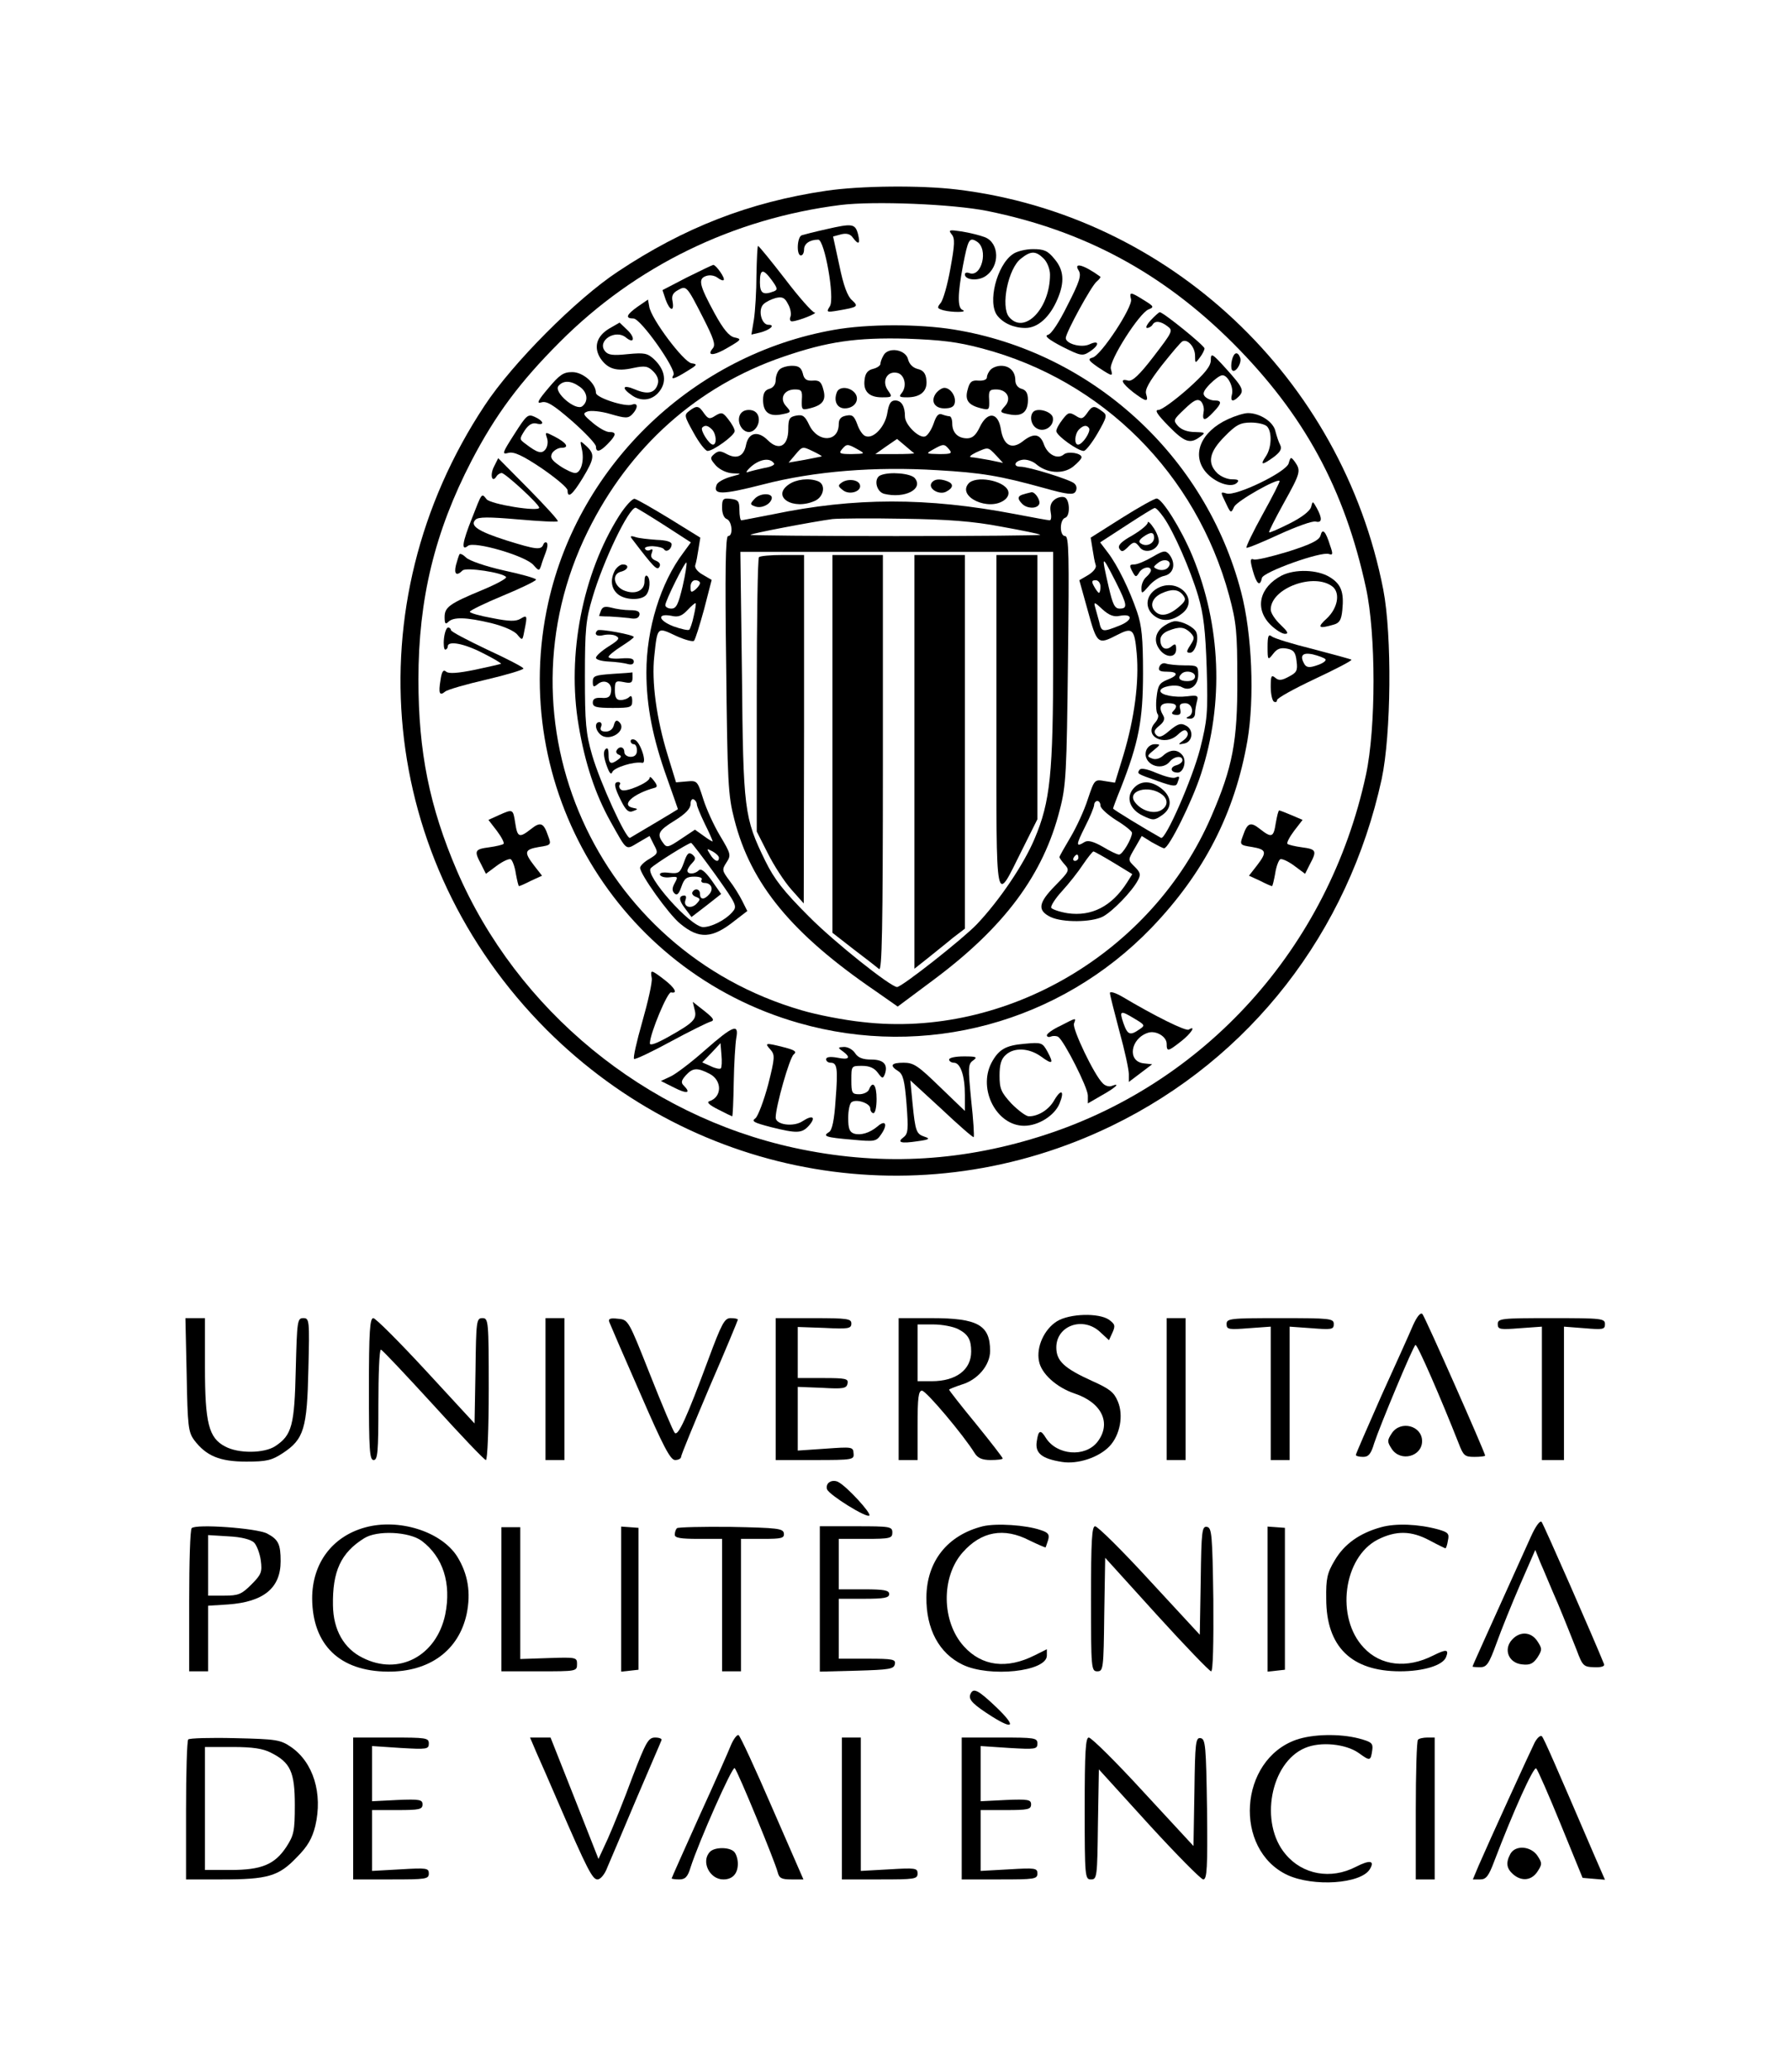 <?xml version="1.0" standalone="no"?>
<!DOCTYPE svg PUBLIC "-//W3C//DTD SVG 20010904//EN"
 "http://www.w3.org/TR/2001/REC-SVG-20010904/DTD/svg10.dtd">
<svg version="1.0" xmlns="http://www.w3.org/2000/svg"
 width="568pt" height="657pt" viewBox="0 0 568 657"
 preserveAspectRatio="xMidYMid meet">

<g transform="translate(0,657) scale(0.1,-0.1)"
fill="#000000" stroke="none">
<path d="M2620 5965 c-244 -36 -451 -117 -660 -256 -132 -87 -335 -291 -423
-425 -419 -633 -338 -1444 197 -1980 477 -476 1188 -597 1792 -304 439 213
750 613 856 1100 30 142 33 454 5 600 -131 672 -680 1188 -1352 1269 -116 14
-307 12 -415 -4z m511 -64 c306 -62 556 -196 780 -420 225 -226 353 -461 421
-775 32 -146 32 -445 0 -593 -118 -548 -512 -985 -1037 -1148 -259 -81 -514
-92 -776 -35 -473 103 -879 436 -1070 879 -87 203 -122 377 -122 606 0 256 52
469 168 693 76 146 153 250 280 377 240 241 550 392 891 435 106 13 355 3 465
-19z"/>
<path d="M2620 5843 c-36 -8 -71 -17 -77 -19 -15 -4 -18 -64 -3 -64 6 0 10 9
10 19 0 18 18 31 45 31 20 0 53 -185 37 -211 -12 -19 -11 -20 25 -14 64 11 67
13 45 33 -14 12 -27 46 -40 110 l-20 92 26 7 c17 4 29 1 37 -11 18 -24 24 -20
16 12 -9 33 -18 34 -101 15z"/>
<path d="M3018 5827 c11 -13 10 -32 -4 -109 -9 -51 -23 -100 -31 -109 -12 -15
-11 -17 9 -23 27 -7 79 -7 61 1 -17 6 -16 51 1 141 16 83 20 91 44 76 38 -24
15 -115 -24 -100 -8 3 -14 1 -14 -4 0 -18 41 -22 65 -6 47 31 45 106 -2 124
-16 6 -48 14 -73 18 -40 6 -43 5 -32 -9z"/>
<path d="M2399 5698 c0 -51 -4 -115 -8 -141 l-8 -48 26 6 c32 8 52 25 28 25
-22 0 -34 47 -16 65 8 8 25 16 39 20 21 5 29 1 39 -19 8 -13 11 -32 8 -40 -4
-9 -1 -16 6 -15 19 1 84 27 70 28 -7 1 -49 48 -93 106 -45 58 -83 105 -86 105
-2 0 -4 -42 -5 -92z m49 -17 c18 -25 19 -30 6 -35 -34 -13 -44 -6 -44 29 0 43
10 44 38 6z"/>
<path d="M3212 5764 c-51 -35 -81 -154 -49 -195 19 -24 52 -39 89 -39 40 0 78
35 102 92 23 54 20 92 -10 127 -21 26 -33 31 -68 31 -23 0 -52 -7 -64 -16z
m98 -14 c11 -11 20 -33 20 -51 0 -108 -82 -192 -130 -134 -27 33 -3 154 38
185 31 25 47 25 72 0z"/>
<path d="M2178 5690 l-77 -40 10 -30 c13 -36 28 -40 22 -6 -4 18 1 27 17 36
27 15 28 14 80 -88 33 -65 40 -85 31 -96 -22 -26 3 -25 48 2 43 25 44 27 20
32 -17 4 -35 26 -62 75 -50 92 -54 111 -27 120 12 4 27 1 36 -6 8 -6 17 -10
19 -7 6 5 -24 48 -33 48 -4 -1 -42 -19 -84 -40z"/>
<path d="M3421 5712 c9 -15 3 -35 -35 -109 -27 -55 -52 -93 -63 -95 -12 -3 3
-15 45 -37 60 -30 65 -31 88 -16 32 21 31 38 -1 23 -26 -12 -75 2 -75 20 0 17
82 167 98 179 8 7 14 14 11 16 -51 37 -86 47 -68 19z"/>
<path d="M3587 5621 c6 -24 -95 -178 -122 -185 -16 -4 -14 -9 18 -31 46 -30
47 -30 40 -5 -7 25 91 179 120 189 18 7 16 10 -15 29 -43 27 -47 27 -41 3z"/>
<path d="M2023 5598 c-37 -26 -41 -38 -14 -38 23 0 137 -162 127 -179 -11 -17
3 -13 43 12 33 20 34 22 14 25 -25 4 -129 142 -134 180 l-4 22 -32 -22z"/>
<path d="M3650 5555 c-13 -14 -18 -25 -12 -25 6 0 14 5 17 10 8 14 26 12 48
-5 18 -13 15 -18 -44 -95 -46 -60 -68 -80 -81 -77 -28 8 -21 -8 16 -37 41 -31
49 -32 41 -6 -5 14 9 39 50 92 32 40 61 75 66 76 17 7 39 -20 39 -46 0 -25 1
-25 15 -6 8 10 15 24 15 29 0 9 -131 115 -142 115 -2 0 -15 -11 -28 -25z"/>
<path d="M1932 5528 c-40 -24 -50 -59 -28 -94 23 -34 51 -43 104 -31 38 8 47
6 64 -11 13 -13 18 -27 14 -40 -9 -29 -32 -34 -72 -17 -40 17 -45 5 -8 -20 32
-21 68 -13 89 19 20 30 12 66 -21 97 -21 19 -30 21 -83 16 -47 -5 -62 -3 -72
9 -27 33 33 72 67 43 26 -21 29 1 3 25 l-24 23 -33 -19z"/>
<path d="M2645 5524 c-444 -78 -808 -425 -906 -864 -130 -583 219 -1170 794
-1334 401 -115 829 1 1119 302 166 173 264 363 304 593 23 134 15 339 -20 472
-112 431 -473 761 -911 832 -111 18 -274 18 -380 -1z m470 -59 c382 -101 678
-397 783 -783 23 -86 26 -115 26 -267 1 -196 -15 -278 -82 -433 -186 -432
-651 -706 -1107 -653 -58 6 -145 23 -192 37 -653 189 -977 915 -679 1519 132
268 348 461 621 554 140 48 230 61 390 57 110 -4 161 -10 240 -31z"/>
<path d="M2802 5443 c-6 -10 -10 -22 -10 -28 -1 -5 -11 -12 -24 -15 -16 -4
-24 -14 -26 -34 -5 -37 14 -56 55 -56 33 0 34 1 19 22 -20 28 -4 61 27 56 25
-3 35 -41 17 -64 -10 -12 -8 -14 17 -14 43 0 65 20 61 55 -2 21 -10 31 -28 35
-15 4 -26 15 -30 30 -7 32 -63 41 -78 13z"/>
<path d="M2472 5398 c-7 -7 -12 -22 -12 -34 0 -13 -8 -24 -20 -27 -14 -4 -20
-14 -20 -35 0 -39 19 -54 59 -46 31 6 31 7 14 26 -22 24 -7 53 28 53 21 0 24
-4 22 -33 -1 -32 0 -33 25 -27 41 10 53 26 43 60 -6 24 -13 30 -34 28 -19 -1
-27 4 -31 23 -5 18 -13 24 -34 24 -15 0 -33 -5 -40 -12z"/>
<path d="M3142 5398 c-7 -7 -12 -18 -12 -24 0 -8 -11 -12 -27 -11 -21 2 -28
-4 -34 -28 -10 -34 2 -50 43 -60 25 -6 26 -5 25 27 -2 29 1 33 22 33 35 0 50
-29 28 -53 -17 -19 -17 -20 14 -26 40 -8 59 7 59 46 0 21 -6 31 -20 35 -12 3
-20 14 -20 27 0 28 -18 46 -45 46 -12 0 -26 -5 -33 -12z"/>
<path d="M2654 5326 c-11 -28 1 -51 25 -51 32 0 49 28 32 49 -17 20 -50 21
-57 2z"/>
<path d="M2970 5325 c-20 -25 -8 -50 25 -50 21 0 31 5 33 18 4 21 -14 47 -33
47 -7 0 -18 -7 -25 -15z"/>
<path d="M2814 5260 c-7 -43 -44 -83 -69 -73 -8 2 -20 19 -26 37 -10 27 -16
32 -35 28 -17 -3 -24 -11 -24 -27 0 -57 -65 -60 -93 -4 -14 30 -21 35 -42 31
-21 -4 -25 -10 -25 -43 0 -54 -30 -70 -65 -35 -31 31 -61 25 -69 -15 -7 -36
-29 -46 -61 -29 -20 11 -27 11 -40 0 -14 -12 -13 -15 6 -37 14 -14 35 -23 53
-24 30 -1 30 -1 -7 -11 -21 -6 -41 -17 -44 -25 -13 -33 15 -33 148 1 162 42
354 57 551 45 141 -8 199 -18 337 -56 78 -22 95 -23 102 -12 5 9 4 19 -4 26
-13 12 -144 53 -171 53 -24 0 -19 18 7 22 12 2 31 -4 42 -13 34 -30 86 -34
118 -9 15 12 27 25 27 30 0 13 -43 20 -56 9 -20 -17 -51 -1 -63 31 -12 35 -33
38 -68 10 -35 -27 -61 -12 -69 40 -9 54 -43 56 -67 5 -12 -25 -23 -35 -40 -35
-29 0 -47 18 -47 47 0 13 -4 23 -9 23 -5 0 -16 3 -24 6 -11 4 -18 -5 -26 -29
-7 -20 -19 -38 -27 -41 -19 -7 -64 37 -64 63 0 33 -11 51 -31 51 -14 0 -20
-10 -25 -40z m85 -127 c2 -2 -24 -3 -60 -3 l-63 0 34 24 35 24 25 -21 c14 -12
27 -23 29 -24z m-293 -10 c0 -1 -24 -5 -53 -11 l-52 -9 22 26 c21 25 22 26 53
11 17 -8 31 -16 30 -17z m114 22 c25 -14 24 -14 -19 -15 -37 0 -42 2 -31 15
15 18 18 18 50 0z m290 0 c11 -13 6 -15 -31 -15 -43 1 -44 1 -19 15 32 18 35
18 50 0z m149 -19 l22 -24 -43 9 c-24 4 -50 9 -58 9 -8 1 -1 7 15 15 40 18 38
18 64 -9z m-704 -26 c3 -4 -11 -11 -31 -14 -19 -4 -43 -10 -52 -13 -9 -4 -4 5
12 19 28 23 59 27 71 8z"/>
<path d="M2186 5267 c-17 -13 -16 -16 14 -70 17 -31 37 -57 44 -57 18 0 86 49
86 63 0 7 -9 23 -20 37 -17 22 -21 24 -41 12 -18 -12 -23 -11 -36 7 -17 25
-23 26 -47 8z m72 -59 c14 -14 16 -48 3 -48 -12 0 -41 46 -34 54 9 9 18 7 31
-6z"/>
<path d="M3447 5259 c-13 -18 -18 -19 -36 -7 -20 12 -24 10 -41 -12 -11 -14
-20 -30 -20 -37 0 -14 68 -63 87 -63 6 0 26 25 44 56 31 54 31 58 14 70 -25
19 -31 18 -48 -7z m7 -47 c6 -11 -21 -52 -35 -52 -13 0 -11 34 3 48 14 14 25
15 32 4z"/>
<path d="M2345 5250 c-7 -23 10 -50 30 -50 20 0 37 27 30 50 -4 13 -15 20 -30
20 -15 0 -26 -7 -30 -20z"/>
<path d="M3277 5264 c-13 -14 -7 -43 12 -53 24 -13 55 8 50 35 -4 19 -48 32
-62 18z"/>
<path d="M2793 5063 c-23 -9 -15 -52 11 -59 65 -16 126 15 97 50 -13 15 -79
21 -108 9z"/>
<path d="M2502 5034 c-57 -39 13 -84 83 -52 28 13 35 52 9 62 -28 11 -69 6
-92 -10z"/>
<path d="M2670 5040 c-13 -9 -13 -12 4 -25 21 -16 60 -3 53 18 -5 16 -38 20
-57 7z"/>
<path d="M2954 5038 c-11 -18 25 -39 47 -27 23 12 24 25 3 33 -24 9 -42 7 -50
-6z"/>
<path d="M3071 5036 c-35 -42 65 -88 114 -52 11 8 16 19 12 30 -13 33 -104 49
-126 22z"/>
<path d="M2394 4989 c-16 -17 -16 -19 1 -25 19 -7 46 5 52 23 7 20 -35 21 -53
2z"/>
<path d="M3248 5003 c-21 -5 -23 -14 -6 -31 15 -15 45 -16 53 -2 7 11 -12 41
-24 39 -3 -1 -14 -3 -23 -6z"/>
<path d="M3345 4986 c-12 -9 -16 -21 -13 -39 3 -15 2 -27 -3 -27 -4 0 -54 9
-111 20 -278 53 -508 53 -767 -1 -52 -10 -97 -19 -100 -19 -3 0 -6 15 -6 33 0
28 -4 32 -27 35 -25 3 -28 0 -28 -28 0 -18 6 -33 15 -36 17 -7 21 -54 4 -54
-8 0 -10 -115 -6 -407 4 -376 6 -415 26 -492 52 -205 183 -363 448 -544 l70
-49 114 85 c224 167 348 333 400 539 20 76 22 118 26 476 4 333 3 392 -9 392
-18 0 -18 52 0 58 17 5 15 59 -2 65 -8 3 -22 0 -31 -7z m-170 -86 c66 -12 122
-23 124 -26 2 -2 -203 -4 -457 -4 -254 0 -462 2 -462 4 0 4 200 42 260 50 19
2 121 3 225 1 141 -2 221 -8 310 -25z m165 -414 c0 -370 -9 -458 -59 -576 -34
-81 -111 -195 -183 -271 -45 -47 -238 -199 -253 -199 -20 0 -199 142 -280 224
-80 80 -109 117 -138 176 -67 137 -70 161 -74 593 l-5 387 496 0 496 0 0 -334z"/>
<path d="M2407 4803 c-4 -3 -7 -201 -7 -438 l0 -432 35 -69 c19 -38 52 -89 74
-114 l40 -45 1 553 0 552 -68 0 c-38 0 -72 -3 -75 -7z"/>
<path d="M2640 4211 l0 -599 68 -53 c37 -28 73 -56 80 -62 9 -7 12 124 12 652
l0 661 -80 0 -80 0 0 -599z"/>
<path d="M2900 4154 l0 -656 43 34 c23 19 59 47 79 64 l38 29 0 593 0 592 -80
0 -80 0 0 -656z"/>
<path d="M3160 4279 c0 -604 -5 -577 80 -407 l50 100 0 419 0 419 -65 0 -65 0
0 -531z"/>
<path d="M1964 4935 c-116 -183 -167 -442 -129 -665 20 -120 53 -219 101 -305
54 -96 47 -91 88 -67 l36 21 14 -28 c14 -26 13 -28 -15 -45 -16 -9 -29 -22
-29 -28 0 -20 91 -148 127 -177 60 -50 102 -48 174 10 l39 30 -16 32 c-9 18
-27 47 -41 65 -23 31 -24 34 -9 57 15 23 14 27 -20 84 -20 33 -44 86 -54 118
-18 57 -19 58 -52 55 l-34 -3 -27 88 c-35 114 -51 232 -42 312 10 94 9 93 68
65 28 -13 55 -20 58 -16 4 4 18 49 32 100 l24 93 -29 17 c-16 9 -26 22 -23 30
3 8 7 30 10 50 l6 37 -97 60 c-54 33 -103 61 -111 63 -7 2 -29 -22 -49 -53z
m142 -30 l85 -55 -24 -33 c-72 -95 -117 -241 -117 -379 0 -107 20 -209 66
-337 19 -53 34 -97 34 -97 0 -1 -128 -77 -152 -91 -12 -6 -95 176 -120 262
-20 69 -23 103 -23 250 0 149 3 180 24 250 34 116 115 285 137 285 2 0 43 -25
90 -55z m59 -194 c-14 -58 -20 -71 -36 -71 -10 0 -19 5 -19 11 0 14 63 140 67
135 2 -2 -3 -36 -12 -75z m55 10 c0 -5 -7 -14 -15 -21 -13 -10 -15 -9 -15 9 0
12 6 21 15 21 8 0 15 -4 15 -9z m-20 -105 c-4 -20 -11 -40 -14 -43 -3 -3 -26
2 -51 11 -48 19 -52 42 -5 33 21 -5 33 0 50 18 13 14 25 24 26 22 2 -1 -1 -20
-6 -41z m10 -597 c0 -5 11 -32 25 -61 14 -28 25 -53 25 -56 0 -2 -13 6 -28 17
l-28 20 -45 -30 c-40 -27 -45 -28 -56 -12 -21 28 -15 39 37 71 34 21 50 38 50
52 0 12 5 18 10 15 6 -3 10 -10 10 -16z m59 -223 c68 -96 70 -100 53 -119 -22
-25 -66 -47 -92 -47 -40 0 -187 166 -166 187 15 15 121 81 128 80 3 -1 38 -47
77 -101z m11 54 c0 -17 -15 -11 -28 11 -12 19 -11 19 8 9 11 -6 20 -15 20 -20z"/>
<path d="M2006 4859 c67 -88 78 -99 85 -87 5 8 1 15 -11 20 -13 5 -18 13 -13
24 4 11 3 15 -5 10 -6 -3 -13 -2 -16 3 -4 5 7 9 24 9 17 -1 33 -5 36 -10 7
-11 24 0 24 16 0 8 -17 13 -47 14 -27 2 -57 5 -68 9 -16 5 -18 3 -9 -8z"/>
<path d="M1950 4761 c-15 -29 -12 -56 8 -74 22 -20 73 -22 90 -5 14 14 16 54
4 62 -5 3 -8 -4 -8 -16 1 -30 -27 -44 -61 -32 -36 12 -45 53 -14 61 24 6 28
23 6 23 -8 0 -19 -9 -25 -19z"/>
<path d="M1906 4634 c-3 -9 -6 -16 -6 -17 0 -1 15 -2 33 -2 17 -1 45 -3 62 -5
21 -4 30 -1 33 10 2 11 -7 15 -30 15 -18 0 -45 4 -59 8 -20 5 -28 3 -33 -9z"/>
<path d="M1895 4571 c-13 -12 -2 -21 19 -15 14 3 32 2 40 -3 13 -7 8 -13 -24
-33 -22 -14 -40 -30 -40 -36 0 -6 19 -11 42 -12 23 -1 50 -5 60 -8 11 -3 18 0
18 8 0 10 -11 12 -40 10 -22 -2 -40 0 -40 5 0 4 18 19 40 33 22 14 40 27 40
30 0 7 -109 27 -115 21z"/>
<path d="M1943 4433 c-56 -4 -63 -6 -63 -25 0 -17 3 -18 15 -8 21 18 47 5 43
-22 -2 -18 -9 -23 -31 -21 -19 1 -27 -3 -27 -15 0 -14 11 -17 63 -17 57 0 62
2 62 22 0 14 -3 19 -9 13 -6 -6 -18 -10 -28 -10 -13 0 -18 8 -18 31 0 29 2 31
28 26 23 -5 28 -2 28 14 0 10 0 18 -1 17 0 -1 -28 -3 -62 -5z"/>
<path d="M1947 4271 c-3 -13 -13 -21 -26 -21 -14 0 -19 5 -15 15 4 8 1 15 -5
15 -16 0 -14 -25 4 -40 29 -24 85 14 59 40 -8 8 -13 6 -17 -9z"/>
<path d="M2000 4220 c0 -6 5 -10 10 -10 6 0 10 -9 10 -20 0 -13 -7 -20 -20
-20 -11 0 -20 7 -20 15 0 17 -16 20 -24 6 -4 -5 0 -12 6 -14 10 -4 9 -8 -2
-16 -23 -17 -30 -13 -30 16 0 18 -3 24 -10 17 -7 -7 -6 -23 3 -49 9 -26 15
-34 19 -23 6 14 68 34 95 29 16 -2 -6 66 -24 73 -7 3 -13 1 -13 -4z"/>
<path d="M2060 4103 c0 -14 -76 -47 -89 -38 -6 3 -9 11 -6 16 4 5 1 9 -4 9
-16 0 -13 -16 9 -60 15 -30 24 -38 38 -32 16 6 16 7 0 10 -41 8 -1 45 69 64 8
2 8 8 -3 22 -8 11 -14 15 -14 9z"/>
<path d="M2169 3835 c-12 -33 -16 -36 -46 -33 -21 3 -32 0 -30 -6 2 -6 16 -10
31 -8 26 3 27 2 16 -18 -9 -16 -9 -25 -1 -33 8 -8 14 -2 22 21 9 26 16 32 41
32 17 0 27 -4 23 -10 -3 -5 1 -10 9 -10 21 0 30 -18 16 -35 -16 -19 -30 -19
-30 0 0 16 -16 20 -24 6 -3 -5 2 -12 11 -15 15 -6 15 -8 1 -23 -18 -17 -42 -8
-34 13 3 8 2 14 -3 14 -19 0 -19 -14 1 -40 l21 -28 47 36 47 37 -30 43 c-21
29 -34 39 -41 32 -13 -13 -36 -13 -36 -1 0 5 7 16 15 24 12 13 12 17 1 27 -12
9 -17 4 -27 -25z"/>
<path d="M3557 4927 l-98 -62 6 -37 c3 -20 7 -42 10 -50 3 -8 -7 -21 -23 -31
l-29 -17 27 -97 c29 -106 32 -108 92 -77 50 26 56 20 63 -58 8 -90 -7 -205
-42 -322 l-27 -88 -32 5 c-33 6 -33 5 -54 -57 -11 -35 -36 -89 -55 -121 -19
-32 -35 -60 -35 -63 0 -3 8 -14 17 -24 16 -18 14 -21 -31 -67 -53 -54 -57 -78
-14 -99 38 -18 129 -17 165 1 31 16 94 81 112 116 9 17 8 24 -9 41 -24 24 -24
21 1 64 l20 35 32 -20 c18 -10 35 -19 39 -19 15 0 89 149 117 236 73 225 63
471 -27 690 -36 87 -97 184 -114 183 -7 0 -57 -28 -111 -62z m133 3 c32 -45
85 -166 110 -250 17 -58 23 -109 27 -230 4 -142 2 -163 -21 -255 -25 -96 -110
-290 -124 -282 -45 25 -152 90 -152 93 0 2 11 32 25 66 56 143 70 214 70 363
0 111 -4 151 -19 195 -24 70 -61 146 -92 187 l-25 33 83 54 c46 30 86 55 90
55 4 1 16 -12 28 -29z m-151 -206 c36 -72 38 -84 12 -84 -16 0 -22 13 -35 69
-24 105 -23 105 23 15z m-49 -14 c0 -11 -2 -20 -5 -20 -2 0 -9 9 -15 20 -9 16
-8 20 5 20 8 0 15 -9 15 -20z m61 -93 c43 8 42 -14 -1 -31 -53 -21 -57 -21
-64 12 -4 15 -10 36 -13 47 -5 17 -1 16 23 -7 21 -19 36 -25 55 -21z m-61
-602 c0 -8 23 -29 50 -46 28 -17 50 -35 50 -40 0 -18 -30 -69 -41 -69 -6 0
-29 11 -52 25 -30 17 -47 21 -57 15 -29 -18 -28 -10 1 48 16 31 29 63 29 70 0
6 5 12 10 12 6 0 10 -7 10 -15z m42 -181 l59 -36 -17 -27 c-48 -75 -112 -108
-188 -97 -25 4 -48 12 -52 17 -3 5 12 29 34 53 22 24 52 62 67 85 15 22 30 41
33 41 2 0 31 -16 64 -36z m-112 16 c0 -5 -5 -10 -11 -10 -5 0 -7 5 -4 10 3 6
8 10 11 10 2 0 4 -4 4 -10z"/>
<path d="M3640 4913 c0 -7 -22 -25 -49 -41 -36 -20 -47 -32 -41 -42 7 -11 11
-10 25 3 20 21 25 21 40 1 14 -19 50 -12 59 13 4 8 -3 30 -14 47 -11 17 -20
25 -20 19z m20 -48 c0 -19 -24 -30 -41 -19 -9 5 -7 11 6 21 24 17 35 17 35 -2z"/>
<path d="M3655 4804 c-22 -13 -48 -24 -58 -24 -15 0 -16 -3 -6 -22 10 -19 12
-19 21 -5 9 18 38 24 38 8 0 -5 -7 -14 -15 -21 -8 -7 -15 -22 -15 -34 0 -20 1
-20 23 5 12 15 34 30 50 33 30 7 37 40 15 68 -12 13 -17 13 -53 -8z m48 -35
c-7 -7 -20 -8 -30 -5 -17 7 -17 8 1 22 23 17 48 2 29 -17z"/>
<path d="M3680 4709 c-47 -19 -55 -69 -15 -95 26 -17 58 -12 88 14 46 41 -11
105 -73 81z m71 -25 c11 -14 10 -20 -14 -40 -32 -27 -59 -31 -76 -10 -15 18
-5 41 22 54 32 15 53 14 68 -4z"/>
<path d="M3698 4589 c-32 -18 -41 -48 -23 -75 20 -31 55 -32 55 -3 0 18 -3 19
-15 9 -18 -15 -35 -5 -35 21 0 12 10 23 26 29 35 14 50 12 69 -6 14 -15 14
-18 0 -40 -13 -20 -13 -24 -1 -24 16 0 29 41 20 65 -7 16 -43 35 -67 35 -7 0
-20 -5 -29 -11z"/>
<path d="M3677 4456 c-5 -12 1 -16 23 -16 38 0 38 -12 1 -26 -24 -10 -29 -18
-33 -55 -3 -24 -1 -48 3 -53 5 -6 1 -18 -8 -28 -38 -42 30 -77 72 -38 17 16
25 18 30 9 5 -7 0 -18 -11 -26 -19 -14 -19 -15 1 -11 28 5 32 44 6 57 -16 9
-25 6 -51 -15 -24 -21 -34 -24 -43 -15 -9 10 -7 16 10 30 15 12 18 22 12 32
-15 25 -10 39 16 39 26 0 32 -9 15 -26 -6 -6 -3 -10 9 -11 14 -1 17 3 14 18
-4 14 0 19 16 19 23 0 30 -35 9 -43 -8 -3 -6 -6 5 -6 10 -1 17 6 17 17 0 9 3
26 6 38 5 18 2 20 -30 16 -41 -5 -86 4 -86 17 0 14 49 23 68 12 26 -15 52 5
52 39 0 29 -2 30 -44 30 -24 0 -51 3 -59 6 -8 3 -17 -2 -20 -10z m113 -31 c0
-9 -9 -15 -25 -15 -24 0 -32 10 -18 23 12 13 43 7 43 -8z"/>
<path d="M3635 4190 c-13 -42 47 -69 75 -35 14 17 40 20 40 4 0 -6 -9 -13 -20
-16 -21 -6 -18 -23 5 -23 19 0 29 38 15 55 -16 20 -39 19 -61 -1 -11 -10 -25
-14 -36 -9 -16 6 -16 8 6 26 22 18 22 19 3 19 -12 0 -23 -9 -27 -20z"/>
<path d="M3614 4129 c-8 -13 -10 -12 58 -36 48 -17 58 -18 62 -6 8 21 8 23 -7
17 -8 -3 -34 4 -60 15 -30 13 -49 16 -53 10z"/>
<path d="M3595 4070 c-25 -28 -13 -67 30 -87 31 -15 36 -15 59 1 34 22 34 58
0 85 -33 26 -66 27 -89 1z m92 -21 c19 -16 16 -37 -6 -49 -23 -12 -60 -1 -80
24 -32 38 43 60 86 25z"/>
<path d="M3840 5428 c0 -19 -18 -42 -74 -92 -41 -36 -82 -66 -92 -66 -13 0 -5
-13 31 -50 52 -53 69 -59 101 -35 18 13 17 14 -17 15 -22 0 -42 7 -53 19 -16
18 -15 20 21 54 29 28 40 33 51 25 7 -7 12 -22 9 -35 -5 -29 4 -29 31 0 27 28
28 37 4 37 -10 0 -23 5 -30 12 -9 9 -6 18 15 40 15 15 32 28 40 28 17 0 36
-38 30 -61 -6 -22 3 -25 21 -7 19 19 14 29 -38 87 -46 51 -50 53 -50 29z"/>
<path d="M3907 5428 c-3 -12 -3 -26 0 -31 9 -14 33 22 26 39 -8 21 -20 17 -26
-8z"/>
<path d="M1739 5339 c-34 -40 -38 -50 -22 -45 17 5 37 -7 97 -59 42 -37 76
-73 76 -81 0 -20 13 -17 38 9 27 28 28 37 4 37 -10 0 -33 13 -52 29 -31 26
-33 30 -17 36 10 4 43 1 73 -8 48 -14 56 -14 69 -1 19 20 19 38 0 31 -21 -9
-115 22 -115 37 0 30 -41 66 -75 66 -28 0 -40 -8 -76 -51z m99 5 c25 -17 29
-46 9 -62 -20 -17 -92 44 -76 64 15 18 39 18 67 -2z"/>
<path d="M1631 5193 c-39 -61 -40 -65 -18 -59 17 4 44 -8 105 -49 45 -31 82
-62 82 -70 0 -27 15 -15 48 39 38 63 39 76 11 102 -20 18 -20 18 -14 -9 9 -36
-2 -77 -21 -77 -8 0 -30 10 -49 23 -26 18 -31 26 -24 40 6 9 19 17 30 17 26 0
16 16 -23 36 -29 15 -30 15 -23 -6 4 -12 1 -27 -5 -35 -12 -15 -25 -12 -64 18
-19 14 -19 15 -2 42 12 18 24 25 37 22 27 -7 24 8 -5 21 -22 10 -26 6 -65 -55z"/>
<path d="M3895 5241 c-87 -40 -117 -113 -71 -168 29 -34 81 -52 99 -34 8 8 4
11 -16 11 -15 0 -36 9 -47 20 -32 32 -25 67 24 116 36 37 50 44 83 44 21 0 44
-5 51 -12 17 -17 15 -69 -4 -96 -19 -28 -11 -28 26 -1 21 16 26 26 20 38 -5 9
-11 28 -15 43 -6 30 -49 58 -87 58 -13 0 -41 -9 -63 -19z"/>
<path d="M1566 5089 c-13 -27 -5 -52 9 -29 3 5 11 10 16 10 11 0 119 -99 119
-110 0 -14 -155 11 -167 27 -16 20 -14 22 -46 -60 -31 -77 -35 -106 -13 -88
19 16 184 -32 208 -61 17 -19 18 -19 24 -2 3 11 10 30 15 43 5 13 7 26 3 30
-4 3 -9 0 -11 -6 -7 -18 -23 -16 -116 13 -91 29 -118 47 -99 66 9 9 41 9 134
1 68 -6 125 -9 127 -6 3 2 -39 48 -92 102 l-97 98 -14 -28z"/>
<path d="M4087 5101 c-7 -28 -167 -105 -197 -96 -20 6 -20 6 -3 -29 16 -34 17
-35 27 -13 10 19 135 90 144 82 2 -2 -22 -49 -53 -105 -31 -56 -54 -104 -52
-107 3 -2 49 17 103 42 55 25 107 44 117 41 20 -5 21 10 3 43 -13 23 -13 23
-18 3 -4 -13 -30 -33 -68 -52 -34 -17 -63 -30 -65 -28 -2 2 19 43 46 92 54 97
55 103 36 131 -13 17 -14 17 -20 -4z"/>
<path d="M4188 4872 c-4 -15 -30 -28 -102 -51 -53 -16 -102 -28 -110 -25 -11
4 -12 -2 -3 -35 12 -43 23 -53 29 -24 3 19 190 86 213 76 12 -4 13 0 3 28 -14
45 -24 55 -30 31z"/>
<path d="M1457 4812 c-2 -4 -7 -19 -11 -34 -7 -29 2 -36 21 -17 11 11 129 -7
138 -21 3 -4 -30 -22 -73 -40 -106 -44 -122 -55 -122 -87 0 -21 3 -24 12 -15
16 16 56 15 136 -4 40 -10 74 -25 83 -37 16 -19 16 -19 22 13 10 48 9 51 -12
38 -15 -9 -35 -9 -90 2 -39 7 -71 16 -71 20 0 4 47 27 105 51 58 24 105 47
105 51 0 4 -46 17 -102 29 -58 13 -110 31 -120 41 -9 9 -19 14 -21 10z"/>
<path d="M4065 4745 c-71 -37 -87 -105 -36 -156 16 -16 37 -29 46 -29 13 0 9
7 -14 29 -17 16 -31 37 -31 48 0 68 139 119 197 72 24 -21 15 -68 -19 -100
-32 -29 -27 -34 21 -20 19 5 25 15 28 46 6 58 -4 83 -40 105 -39 24 -110 26
-152 5z"/>
<path d="M1408 4545 c-2 -19 0 -35 4 -35 4 0 8 5 8 10 0 19 51 10 111 -21 34
-17 59 -32 58 -34 -2 -1 -40 -10 -83 -19 -54 -11 -83 -13 -91 -6 -9 8 -14 1
-18 -27 -7 -42 -3 -51 15 -36 7 6 66 23 131 38 64 15 117 31 117 35 0 4 -52
31 -115 60 -63 30 -115 57 -115 62 0 4 -4 8 -9 8 -5 0 -11 -16 -13 -35z"/>
<path d="M4020 4519 c0 -43 1 -44 18 -22 12 16 24 20 44 16 21 -4 27 -12 30
-40 4 -30 0 -36 -25 -49 -22 -12 -32 -13 -43 -3 -12 10 -14 5 -14 -29 0 -23 5
-44 10 -47 6 -3 10 -1 10 5 0 6 54 36 120 67 66 31 118 58 116 61 -3 2 -58 17
-123 34 -65 16 -123 34 -130 40 -10 8 -13 1 -13 -33z m183 -39 c5 -4 -6 -13
-24 -19 -25 -9 -34 -8 -41 1 -17 28 -9 40 25 33 17 -4 36 -11 40 -15z"/>
<path d="M1582 3985 l-33 -15 27 -35 c15 -20 24 -38 21 -41 -3 -3 -24 -8 -46
-11 -46 -6 -48 -11 -25 -54 l15 -30 35 26 c19 14 39 23 44 20 5 -3 13 -24 16
-46 4 -21 8 -39 10 -39 2 0 19 7 38 17 l35 16 -25 32 c-33 43 -31 51 15 59 39
6 40 7 29 36 -14 41 -24 45 -54 21 -37 -29 -43 -27 -50 19 -7 45 -7 45 -52 25z"/>
<path d="M4046 3960 c-7 -46 -13 -48 -50 -19 -30 24 -40 20 -54 -21 -11 -29
-10 -30 29 -36 46 -8 48 -16 15 -59 l-25 -32 35 -16 c19 -10 36 -17 38 -17 2
0 6 18 10 39 3 22 11 43 16 46 5 3 25 -6 44 -20 l35 -26 15 30 c23 43 21 48
-25 54 -22 3 -43 8 -46 11 -3 3 6 21 21 41 l27 35 -35 15 c-19 8 -37 15 -39
15 -3 0 -7 -18 -11 -40z"/>
<path d="M2067 3468 c2 -13 -12 -75 -30 -138 -18 -63 -30 -116 -26 -118 5 -2
57 23 116 55 59 32 116 60 126 63 14 4 11 10 -19 34 l-37 29 6 -25 c8 -30 -3
-41 -85 -87 -38 -21 -58 -28 -57 -19 1 32 56 163 67 161 23 -5 12 15 -22 41
-42 32 -44 32 -39 4z"/>
<path d="M3520 3421 c0 -6 14 -60 30 -121 17 -61 30 -122 30 -136 l0 -25 37
28 37 28 -27 3 c-53 6 -42 79 14 97 25 8 59 -12 59 -35 0 -26 4 -25 46 8 31
24 49 52 24 37 -9 -6 -108 43 -212 105 -21 12 -38 17 -38 11z m79 -82 c32 -19
33 -21 15 -33 -30 -21 -38 -18 -51 19 -14 41 -10 42 36 14z"/>
<path d="M3363 3317 c-24 -11 -43 -25 -43 -30 0 -5 6 -7 13 -4 8 3 18 2 23 -1
19 -13 94 -161 94 -186 l0 -25 45 26 c43 24 61 41 30 29 -8 -3 -21 1 -28 9
-27 26 -97 173 -91 189 7 19 9 20 -43 -7z"/>
<path d="M2235 3239 c-44 -39 -93 -76 -109 -83 l-30 -14 42 -21 c41 -21 55
-18 30 7 -9 9 -7 16 7 32 22 24 36 25 75 5 41 -21 40 -74 0 -87 -10 -3 -1 -12
27 -26 23 -12 44 -22 45 -22 2 0 4 49 5 108 1 59 5 122 8 140 9 47 -9 41 -100
-39z m51 -57 c-3 -3 -18 0 -32 7 l-27 12 29 30 29 31 3 -37 c2 -20 1 -40 -2
-43z"/>
<path d="M3249 3260 c-60 -5 -82 -18 -105 -61 -43 -84 17 -199 104 -199 45 0
96 32 112 70 17 41 6 49 -16 12 -17 -31 -51 -52 -81 -52 -9 0 -33 18 -55 40
-33 36 -38 47 -38 89 0 35 5 53 20 66 26 24 73 22 111 -5 37 -27 42 -24 21 15
-16 29 -19 30 -73 25z"/>
<path d="M2443 3242 c15 -17 15 -25 -7 -112 -14 -52 -32 -99 -40 -106 -14 -10
-5 -14 48 -28 84 -21 99 -20 121 4 24 27 13 36 -19 15 -29 -20 -86 -12 -86 11
0 35 44 190 57 200 11 9 4 14 -31 23 -59 15 -62 14 -43 -7z"/>
<path d="M2673 3236 c27 -20 20 -28 -18 -20 -23 4 -35 2 -35 -5 0 -6 6 -11 14
-11 21 0 24 -17 16 -118 -4 -63 -11 -97 -21 -102 -21 -13 -11 -17 73 -24 75
-7 77 -6 94 19 20 30 12 45 -13 23 -25 -21 -53 -29 -74 -23 -15 5 -19 16 -19
50 0 24 5 47 11 50 16 11 59 -4 59 -20 0 -8 5 -15 10 -15 6 0 10 20 10 45 0
44 -12 60 -24 30 -3 -8 -17 -15 -31 -15 -23 0 -25 4 -25 45 0 45 0 45 34 45
24 0 39 -7 50 -22 14 -19 16 -19 22 -5 11 31 -3 47 -43 47 -27 0 -42 6 -51 20
-7 11 -22 20 -35 20 -20 -1 -21 -2 -4 -14z"/>
<path d="M3010 3210 c0 -5 7 -10 15 -10 21 0 35 -41 35 -102 l0 -51 -79 76
c-69 67 -83 77 -115 77 -40 0 -46 -9 -17 -27 15 -10 20 -29 26 -104 6 -80 5
-94 -9 -105 -23 -17 -9 -21 44 -13 37 5 41 8 23 14 -27 9 -30 16 -39 106 l-7
73 99 -91 c54 -51 100 -91 102 -89 2 3 -1 55 -8 117 -10 104 -10 115 6 126 15
11 11 13 -29 13 -26 0 -47 -4 -47 -10z"/>
<path d="M4482 2369 c-10 -24 -56 -126 -101 -225 -44 -100 -81 -184 -81 -188
0 -3 10 -6 23 -6 17 0 25 9 35 43 18 55 123 307 131 312 6 3 81 -170 137 -312
15 -39 19 -43 50 -43 19 0 34 2 34 4 0 9 -191 441 -199 449 -6 6 -17 -8 -29
-34z"/>
<path d="M3352 2380 c-40 -25 -66 -81 -57 -126 7 -40 56 -84 113 -103 87 -29
118 -95 72 -154 -39 -49 -128 -42 -163 13 -17 28 -24 25 -29 -11 -6 -37 16
-55 80 -65 50 -8 117 14 151 50 33 35 45 98 26 142 -12 29 -26 40 -82 65 -88
40 -113 63 -113 106 0 70 86 100 140 48 l27 -25 11 24 c10 22 8 27 -11 41 -32
22 -124 20 -165 -5z"/>
<path d="M592 2211 c3 -164 5 -182 24 -208 38 -50 81 -68 165 -68 65 0 81 4
116 27 67 44 77 78 81 266 4 156 3 162 -16 162 -19 0 -20 -8 -24 -162 -4 -178
-12 -209 -65 -244 -35 -23 -117 -24 -159 -1 -52 27 -64 74 -64 252 l0 155 -31
0 -31 0 4 -179z"/>
<path d="M1170 2165 c0 -193 2 -225 15 -225 13 0 15 26 15 175 0 96 3 175 8
175 4 0 78 -79 166 -175 87 -96 162 -175 167 -175 5 0 9 101 9 225 0 217 -1
225 -20 225 -19 0 -20 -8 -22 -167 l-3 -167 -154 167 c-85 92 -160 167 -167
167 -11 0 -14 -42 -14 -225z"/>
<path d="M1730 2165 l0 -225 30 0 30 0 0 225 0 225 -30 0 -30 0 0 -225z"/>
<path d="M1933 2376 c3 -8 47 -110 98 -226 72 -166 95 -210 110 -210 11 0 19
5 19 10 0 6 41 105 90 221 50 115 90 212 90 214 0 3 -10 5 -23 5 -19 0 -28
-16 -71 -132 -68 -183 -95 -243 -106 -232 -5 5 -40 88 -78 184 -69 174 -69
175 -102 178 -26 3 -32 0 -27 -12z"/>
<path d="M2460 2165 l0 -225 124 0 c121 0 125 1 123 21 -1 21 -5 21 -89 15
l-88 -6 0 101 0 101 77 -3 c68 -4 78 -2 81 14 3 15 -6 17 -77 17 l-81 0 0 81
0 81 85 -3 c76 -4 85 -2 85 14 0 15 -12 17 -120 17 l-120 0 0 -225z"/>
<path d="M2850 2165 l0 -225 30 0 30 0 0 110 c0 88 3 110 14 110 13 0 131
-140 167 -198 10 -16 24 -22 51 -22 21 0 38 2 38 5 0 3 -38 52 -85 110 -47 57
-85 106 -85 108 0 2 18 9 39 16 52 15 91 62 91 107 0 82 -39 104 -185 104
l-105 0 0 -225z m189 190 c31 -16 41 -33 41 -71 0 -58 -48 -94 -125 -94 l-45
0 0 90 0 90 50 0 c28 0 64 -7 79 -15z"/>
<path d="M3700 2165 l0 -225 30 0 30 0 0 225 0 225 -30 0 -30 0 0 -225z"/>
<path d="M3890 2371 c0 -17 7 -18 70 -13 l70 5 0 -212 0 -211 30 0 30 0 0 211
0 212 70 -5 c63 -5 70 -4 70 13 0 18 -11 19 -170 19 -159 0 -170 -1 -170 -19z"/>
<path d="M4750 2371 c0 -17 7 -18 70 -13 l70 5 0 -212 0 -211 35 0 35 0 0 211
0 212 65 -5 c59 -5 65 -4 65 13 0 18 -10 19 -170 19 -159 0 -170 -1 -170 -19z"/>
<path d="M4414 2025 c-15 -23 -15 -27 0 -50 28 -42 96 -24 96 25 0 49 -68 67
-96 25z"/>
<path d="M2631 1870 c-8 -4 -11 -15 -8 -23 7 -18 126 -92 134 -83 7 7 -71 92
-98 106 -8 5 -21 5 -28 0z"/>
<path d="M4856 1699 c-138 -306 -186 -411 -186 -414 0 -1 11 -2 24 -2 21 0 28
10 52 76 15 42 49 126 75 186 l48 110 16 -40 c10 -22 34 -81 56 -131 21 -50
47 -116 59 -146 19 -51 22 -54 56 -55 23 -1 34 3 31 10 -29 73 -192 444 -198
451 -5 5 -19 -14 -33 -45z"/>
<path d="M1157 1726 c-104 -29 -167 -114 -167 -225 1 -147 87 -231 240 -232
132 -1 225 67 250 183 14 68 4 127 -30 182 -51 80 -186 122 -293 92z m180 -42
c68 -51 95 -135 75 -234 -28 -132 -148 -195 -262 -137 -59 29 -93 88 -94 166
-2 108 25 167 99 213 41 26 142 21 182 -8z"/>
<path d="M3117 1730 c-112 -28 -178 -111 -179 -225 -1 -101 40 -178 115 -214
85 -41 267 -22 267 29 l0 20 -38 -19 c-89 -45 -168 -35 -225 28 -71 78 -73
220 -4 298 59 67 131 80 212 38 27 -13 50 -23 51 -22 1 1 4 12 8 23 5 18 1 24
-24 32 -46 16 -140 22 -183 12z"/>
<path d="M4380 1727 c-69 -19 -117 -54 -147 -105 -24 -40 -28 -58 -27 -122 0
-152 80 -230 234 -230 75 0 136 19 146 45 10 25 1 26 -41 5 -83 -42 -166 -33
-220 25 -90 95 -65 287 45 343 58 29 106 28 164 -3 26 -14 49 -25 50 -25 2 0
6 11 8 25 5 22 0 26 -31 35 -62 17 -134 20 -181 7z"/>
<path d="M608 1724 c-5 -4 -8 -108 -8 -231 l0 -223 30 0 30 0 0 104 0 104 63
4 c113 8 167 52 167 137 0 54 -7 69 -43 88 -33 17 -226 31 -239 17z m198 -46
c8 -8 18 -34 21 -56 5 -37 2 -45 -30 -77 -31 -31 -41 -35 -86 -35 l-51 0 0 96
0 96 65 -4 c41 -2 71 -10 81 -20z"/>
<path d="M1590 1498 l0 -228 120 0 c118 0 120 0 120 23 0 21 -2 22 -90 19
l-90 -3 0 209 0 209 -30 0 -30 0 0 -229z"/>
<path d="M1970 1499 l0 -230 28 3 27 3 0 225 0 225 -27 2 -28 2 0 -230z"/>
<path d="M2147 1724 c-4 -4 -7 -13 -7 -21 0 -10 19 -13 75 -13 l75 0 0 -210 0
-210 30 0 30 0 0 210 0 210 69 0 c60 0 69 2 67 18 -3 15 -20 17 -168 20 -90 1
-167 -1 -171 -4z"/>
<path d="M2600 1500 l0 -231 117 3 c103 3 118 5 121 21 3 15 -6 17 -87 17
l-91 0 0 95 0 95 80 0 c64 0 80 3 80 15 0 12 -16 15 -80 15 l-80 0 0 80 0 80
85 0 c78 0 85 2 85 20 0 19 -7 20 -115 20 l-115 0 0 -230z"/>
<path d="M3460 1500 c0 -222 1 -230 20 -230 19 0 20 8 22 180 l3 180 163 -180
c90 -99 168 -180 173 -180 6 0 8 89 7 227 -3 207 -5 228 -20 231 -16 3 -18
-12 -20 -169 l-3 -173 -159 172 c-87 95 -165 172 -173 172 -10 0 -13 -44 -13
-230z"/>
<path d="M4020 1499 l0 -230 28 3 27 3 0 225 0 225 -27 2 -28 2 0 -230z"/>
<path d="M4795 1370 c-28 -31 -10 -74 32 -78 25 -3 35 2 49 22 15 24 15 28 0
51 -20 31 -56 33 -81 5z"/>
<path d="M3077 1196 c-6 -16 10 -32 70 -70 69 -43 75 -30 14 29 -60 57 -75 65
-84 41z"/>
<path d="M2319 1038 c-7 -18 -52 -120 -101 -227 -48 -107 -88 -196 -88 -198 0
-1 11 -3 24 -3 19 0 27 8 36 38 26 81 133 323 140 315 10 -10 128 -297 136
-329 5 -20 12 -24 44 -24 l38 0 -99 227 c-54 125 -102 229 -107 231 -5 1 -15
-12 -23 -30z"/>
<path d="M4111 1053 c-182 -64 -200 -348 -28 -429 83 -38 232 -28 261 18 17
28 1 31 -44 8 -79 -41 -169 -25 -223 40 -84 99 -48 291 62 337 49 21 129 13
170 -16 36 -26 38 -26 43 9 3 22 -2 26 -42 37 -62 16 -147 14 -199 -4z"/>
<path d="M4867 1044 c-15 -30 -146 -317 -178 -391 l-18 -43 23 0 c19 0 27 10
45 58 59 155 125 302 133 294 5 -5 40 -85 78 -178 l69 -169 35 -3 36 -3 -34
78 c-125 291 -159 369 -166 377 -5 4 -15 -5 -23 -20z"/>
<path d="M597 1054 c-4 -4 -7 -106 -7 -226 l0 -218 113 0 c146 0 181 10 238
70 35 35 49 60 59 100 24 102 -6 201 -77 250 -34 23 -46 25 -177 28 -78 2
-145 0 -149 -4z m262 -42 c62 -31 76 -61 76 -166 0 -83 -3 -96 -27 -133 -37
-56 -79 -73 -177 -73 l-81 0 0 195 0 195 88 0 c63 0 96 -5 121 -18z"/>
<path d="M1120 835 l0 -225 120 0 c111 0 120 1 120 19 0 17 -7 18 -90 13 l-90
-5 0 97 0 96 80 0 c70 0 80 2 80 18 0 15 -9 17 -80 14 l-80 -4 0 87 0 88 90
-6 c84 -5 90 -4 90 14 0 18 -8 19 -120 19 l-120 0 0 -225z"/>
<path d="M1701 1013 c12 -27 43 -97 69 -158 93 -215 109 -245 125 -245 9 0 23
16 31 38 9 20 50 118 92 217 42 99 79 183 80 187 2 4 -7 8 -20 8 -22 0 -29
-13 -73 -127 -26 -71 -61 -157 -77 -193 l-30 -65 -76 193 -76 192 -33 0 -32 0
20 -47z"/>
<path d="M2670 835 l0 -225 120 0 c111 0 120 1 120 19 0 17 -7 18 -90 13 l-90
-5 0 212 0 211 -30 0 -30 0 0 -225z"/>
<path d="M3050 835 l0 -225 120 0 c111 0 120 1 120 19 0 17 -7 18 -90 13 l-90
-5 0 97 0 96 80 0 c70 0 80 2 80 18 0 15 -9 17 -80 14 l-80 -4 0 87 0 88 90
-6 c84 -5 90 -4 90 14 0 18 -8 19 -120 19 l-120 0 0 -225z"/>
<path d="M3440 835 c0 -217 1 -225 20 -225 19 0 20 8 22 174 l3 175 159 -175
c87 -95 165 -174 172 -174 12 0 14 37 12 222 -3 202 -5 223 -20 226 -16 3 -18
-12 -20 -169 l-3 -173 -159 172 c-87 95 -165 172 -173 172 -10 0 -13 -43 -13
-225z"/>
<path d="M4497 1053 c-4 -3 -7 -105 -7 -225 l0 -218 30 0 30 0 0 225 0 225
-23 0 c-13 0 -27 -3 -30 -7z"/>
<path d="M2252 698 c-30 -30 -2 -88 42 -88 29 0 46 18 46 50 0 14 -5 31 -12
38 -15 15 -61 15 -76 0z"/>
<path d="M4790 691 c-15 -28 -12 -46 8 -64 27 -24 59 -21 78 8 15 23 15 27 0
50 -21 31 -70 35 -86 6z"/>
</g>
</svg>
